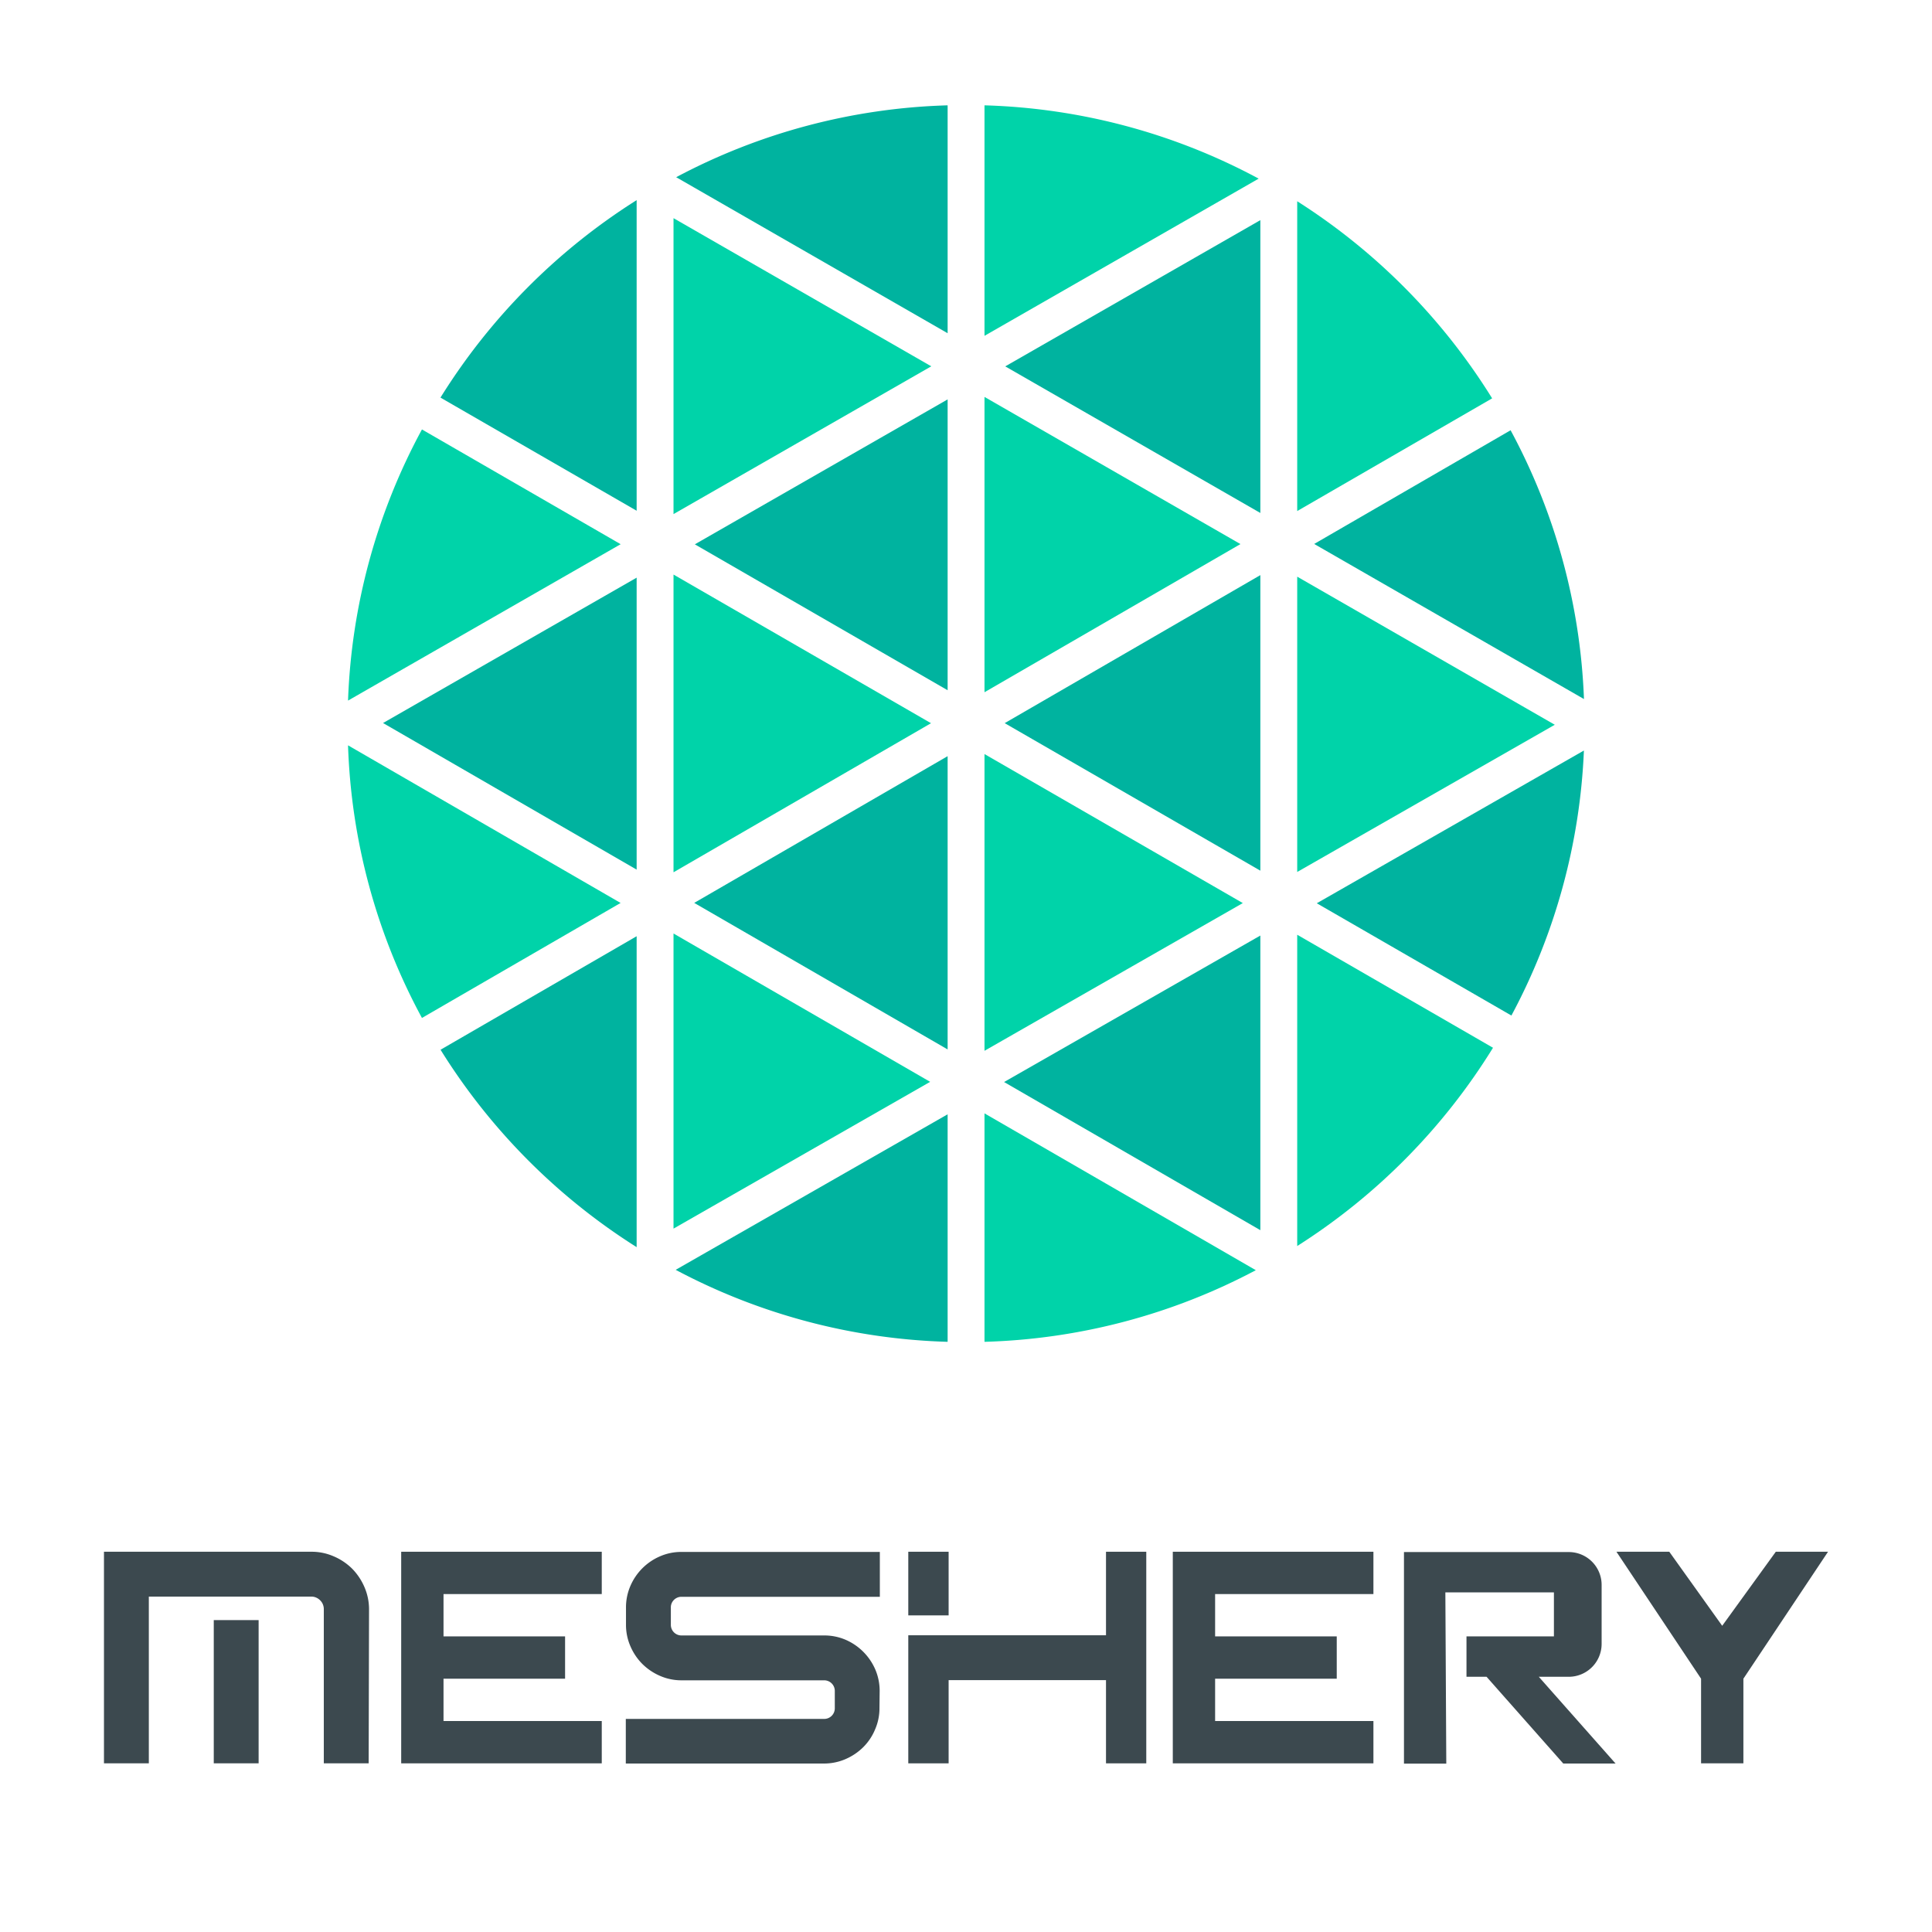 <svg id="Layer_1" data-name="Layer 1" xmlns="http://www.w3.org/2000/svg" viewBox="0 0 311.81 311.81"><title>meshery-logo-light-text-pad</title><polygon points="158.89 64.06 158.89 111.72 200.2 87.81 158.89 64.06" style="fill:#00d3a9"/><polygon points="158.89 121.7 158.89 169.59 200.58 145.75 158.89 121.7" style="fill:#00d3a9"/><polygon points="152.94 111.4 152.94 64.46 112.14 87.85 152.94 111.4" style="fill:#00b39f"/><path d="M71.1,169.42a100.31,100.31,0,0,0,31.65,31.86V151.1Z" style="fill:#00b39f"/><polygon points="152.94 169.37 152.94 122.04 112.04 145.72 152.94 169.37" style="fill:#00b39f"/><polygon points="108.7 198.29 150.12 174.6 108.7 150.66 108.7 198.29" style="fill:#00d3a9"/><polygon points="203.41 198.54 203.41 150.99 162.05 174.63 203.41 198.54" style="fill:#00b39f"/><path d="M243.93,163.9a99.3,99.3,0,0,0,11.7-42.77l-43.11,24.65Z" style="fill:#00b39f"/><polygon points="209.36 140.73 250.93 116.97 209.36 93.07 209.36 140.73" style="fill:#00d3a9"/><polygon points="203.41 82.79 203.41 35.53 162.24 59.13 203.41 82.79" style="fill:#00b39f"/><polygon points="203.41 140.52 203.41 92.82 162.15 116.71 203.41 140.52" style="fill:#00b39f"/><polygon points="155.91 216.6 155.92 216.6 155.91 216.6 155.91 216.6" style="fill:#00b39f"/><polygon points="108.7 92.73 108.7 140.78 150.26 116.72 108.7 92.73" style="fill:#00d3a9"/><path d="M152.94,17A99.3,99.3,0,0,0,109.13,28.6l43.81,25.18Z" style="fill:#00b39f"/><polygon points="108.7 35.21 108.7 82.97 150.3 59.12 108.7 35.21" style="fill:#00d3a9"/><path d="M102.75,32.3A100.27,100.27,0,0,0,71.09,64.17l31.66,18.26Z" style="fill:#00b39f"/><path d="M203.14,28.83A99.39,99.39,0,0,0,158.89,17V54.2Z" style="fill:#00d3a9"/><path d="M56.17,120.29a99.23,99.23,0,0,0,11.93,44l32.06-18.56Z" style="fill:#00d3a9"/><path d="M68.1,69.31a99.21,99.21,0,0,0-11.93,43.76l44-25.24Z" style="fill:#00d3a9"/><path d="M109.05,204.94a99.47,99.47,0,0,0,43.89,11.62V179.84Z" style="fill:#00b39f"/><path d="M240.82,64.29a100.38,100.38,0,0,0-31.46-31.81v50Z" style="fill:#00d3a9"/><path d="M209.36,201.1a100.31,100.31,0,0,0,31.6-32l-31.6-18.24Z" style="fill:#00d3a9"/><path d="M255.64,112.82A99.14,99.14,0,0,0,243.8,69.44L212.1,87.79Z" style="fill:#00b39f"/><path d="M158.89,216.56A99.34,99.34,0,0,0,202.68,205l-43.79-25.31Z" style="fill:#00d3a9"/><polygon points="102.75 140.35 102.75 93.23 61.82 116.69 102.75 140.35" style="fill:#00b39f"/><polygon points="189.28 255.82 189.28 257.27 189.28 264.1 189.28 272.43 189.28 284.59 221.66 284.59 221.66 277.76 196.11 277.76 196.11 272.43 196.11 270.93 215.74 270.93 215.74 264.1 196.11 264.1 196.11 257.27 221.66 257.27 221.66 250.44 189.28 250.44 189.28 255.82" style="fill:#3c494f"/><polygon points="64.75 255.82 64.75 257.27 64.75 264.1 64.75 272.43 64.75 284.59 97.12 284.59 97.12 277.76 71.58 277.76 71.58 272.43 71.58 270.93 91.2 270.93 91.2 264.1 71.58 264.1 71.58 257.27 97.12 257.27 97.12 250.44 64.75 250.44 64.75 255.82" style="fill:#3c494f"/><path d="M141.94,275.66a8.53,8.53,0,0,1-.71,3.46A8.71,8.71,0,0,1,139.3,282a9.26,9.26,0,0,1-2.85,1.91,8.7,8.7,0,0,1-3.48.71H101v-7.2h32a1.71,1.71,0,0,0,1.73-1.73v-2.77a1.71,1.71,0,0,0-1.73-1.73H110a8.57,8.57,0,0,1-3.46-.71,9.29,9.29,0,0,1-2.87-1.93,9.12,9.12,0,0,1-1.93-2.87,8.57,8.57,0,0,1-.71-3.46v-2.78a8.7,8.7,0,0,1,.71-3.48,9.12,9.12,0,0,1,4.8-4.79,8.56,8.56,0,0,1,3.46-.7h32v7.24H110a1.71,1.71,0,0,0-1.23.5,1.67,1.67,0,0,0-.5,1.23v2.78a1.71,1.71,0,0,0,1.73,1.73h23a8.69,8.69,0,0,1,3.48.7,9.2,9.2,0,0,1,4.78,4.78,8.78,8.78,0,0,1,.71,3.49Z" style="fill:#3c494f"/><path d="M185,284.59H178.5V271.16H153.1v13.43h-6.51V263.92H178.5V250.44H185ZM153.1,260.71h-6.51V250.44h6.51Z" style="fill:#3c494f"/><polygon points="277.95 262.39 269.41 250.44 260.88 250.44 274.54 270.93 274.54 284.59 281.37 284.59 281.37 270.93 295.03 250.44 286.6 250.44 277.95 262.39" style="fill:#3c494f"/><path d="M233.27,257h17.52v7.1H236.68v6.52h3.24l12.38,14h8.44l-12.39-14h4.83a5.31,5.31,0,0,0,5.31-5.31v-9.52a5.3,5.3,0,0,0-5.31-5.3H226.59v34.15h6.83Z" style="fill:#3c494f"/><path d="M59.5,284.59H52.26V259.68a2,2,0,0,0-.16-.77,1.92,1.92,0,0,0-.44-.64,2,2,0,0,0-.63-.43,1.88,1.88,0,0,0-.78-.16H16.78v-7.24H50.25a8.89,8.89,0,0,1,3.58.73,9.49,9.49,0,0,1,3,2,9.73,9.73,0,0,1,2,3,9,9,0,0,1,.73,3.57Zm-35.48,0H16.78V257.68l7.24-2Zm17.72,0H34.5V261.47h7.24Z" style="fill:#3c494f"/></svg>